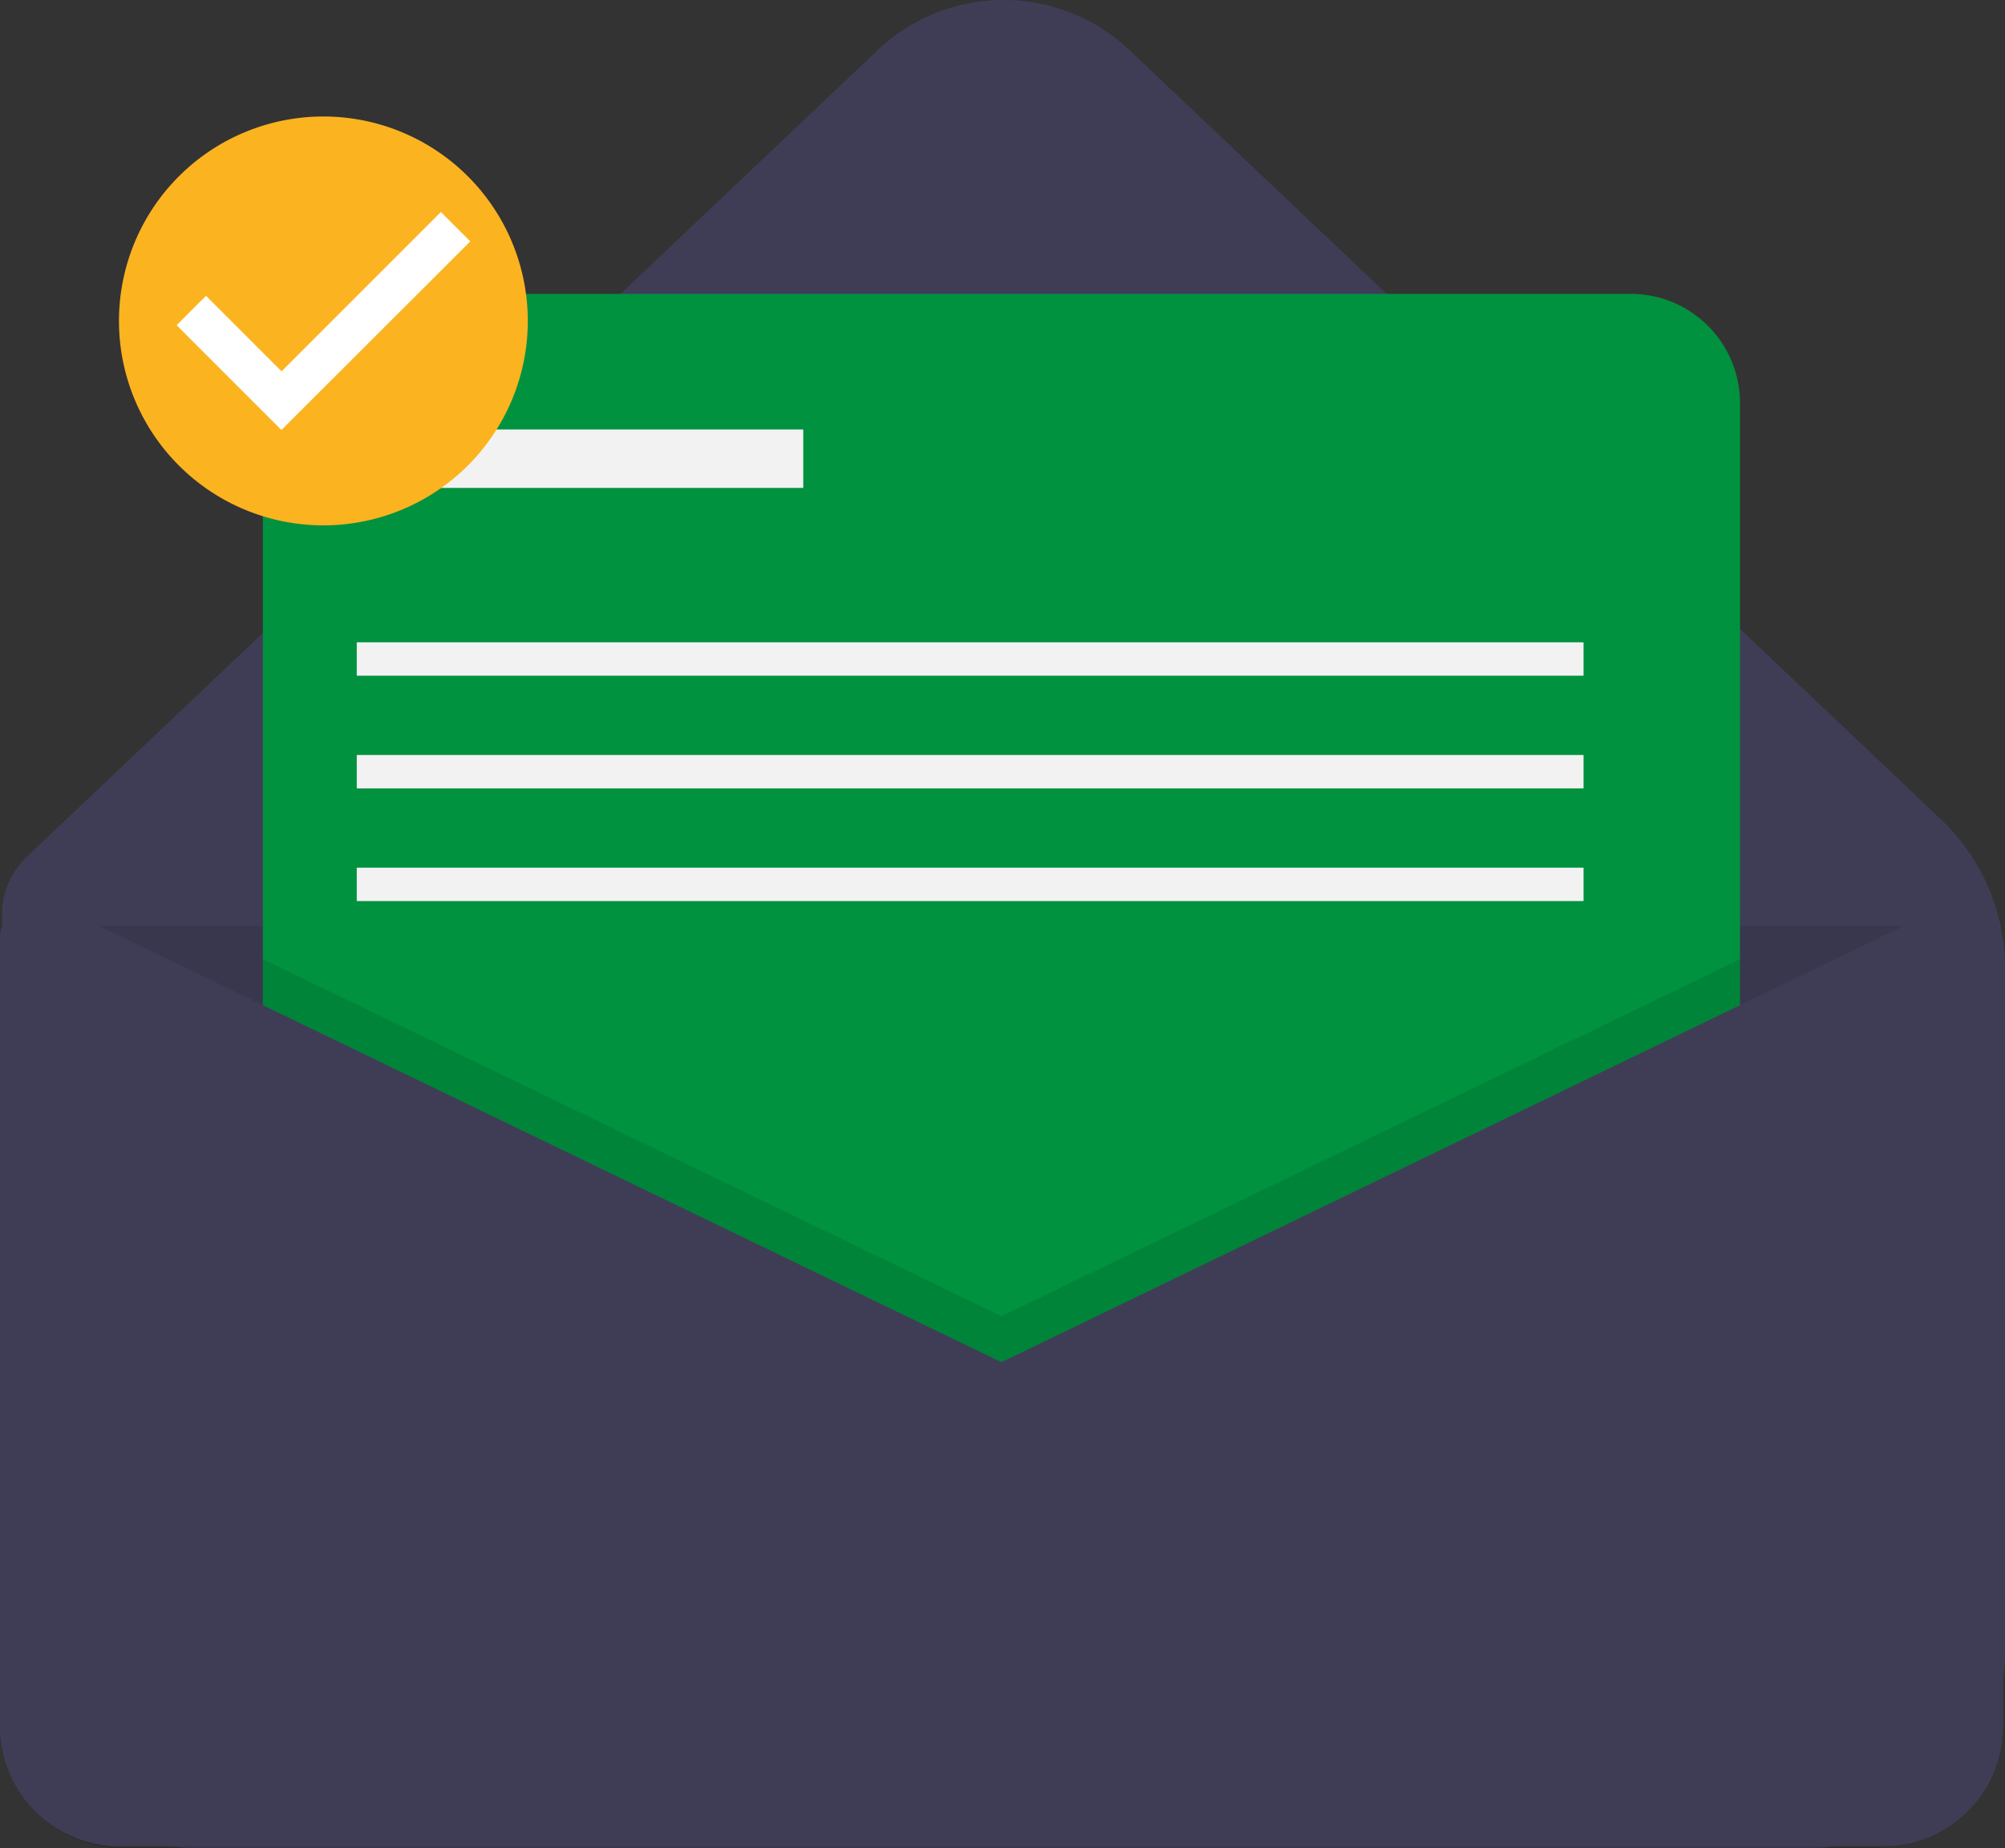 <svg xmlns="http://www.w3.org/2000/svg" width="135.361" height="124.773" viewBox="0 0 135.361 124.773">
  <rect x="0" y="0" width="135.361" height="124.773" fill="#333333" stroke="none"/>
  <g id="Group_403" data-name="Group 403" transform="translate(-240.454 -166.076)">
    <path id="Path_240" data-name="Path 240" d="M456.045,435.708H347.634a13.4,13.4,0,0,1-13.4-13.4V372.635a5.31,5.31,0,0,1,1.657-3.854l57.447-54.455a12.364,12.364,0,0,1,17.012,0l54.773,51.92a13.881,13.881,0,0,1,4.331,10.074V422.3a13.4,13.4,0,0,1-13.4,13.4Z" transform="translate(-93.635 -144.859)" fill="#3f3d56"/>
    <path id="Path_241" data-name="Path 241" d="M240.954,387.992H375.047v54.163a8.094,8.094,0,0,1-8.094,8.094h-117.9a8.094,8.094,0,0,1-8.094-8.094V387.992Z" transform="translate(-0.359 -159.4)" opacity="0.1"/>
    <path id="Path_242" data-name="Path 242" d="M333.73,521.351" transform="translate(-93.275 -295.999)" fill="none" stroke="#3f3d56" stroke-miterlimit="10" stroke-width="1"/>
    <path id="Path_267" data-name="Path 267" d="M7.375,0H92.349a7.375,7.375,0,0,1,7.375,7.375V92.349a7.375,7.375,0,0,1-7.375,7.375H7.375A7.375,7.375,0,0,1,0,92.349V7.375A7.375,7.375,0,0,1,7.375,0Z" transform="translate(258.202 185.913)" fill="#00923f"/>
    <path id="Path_243" data-name="Path 243" d="M403.179,395.942v54.806H303.454V395.942l49.862,24.1Z" transform="translate(-45.252 -165.111)" opacity="0.1"/>
    <path id="Path_244" data-name="Path 244" d="M401.339,557.955l-63.89-30.88a2.592,2.592,0,0,0-3.72,2.334v53.13a8.094,8.094,0,0,0,8.094,8.094H460.855a8.094,8.094,0,0,0,8.094-8.094v-52.22a3.163,3.163,0,0,0-4.54-2.848Z" transform="translate(-93.275 -299.925)" fill="#3f3d56"/>
    <rect id="Rectangle_158" data-name="Rectangle 158" width="27.889" height="3.944" transform="translate(266.794 195.068)" fill="#f2f2f2"/>
    <rect id="Rectangle_159" data-name="Rectangle 159" width="82.822" height="2.254" transform="translate(264.54 209.435)" fill="#f2f2f2"/>
    <rect id="Rectangle_160" data-name="Rectangle 160" width="82.822" height="2.254" transform="translate(264.54 217.042)" fill="#f2f2f2"/>
    <rect id="Rectangle_161" data-name="Rectangle 161" width="82.822" height="2.254" transform="translate(264.54 224.648)" fill="#f2f2f2"/>
    <ellipse id="Ellipse_35" data-name="Ellipse 35" cx="11.55" cy="11.571" rx="11.55" ry="11.571" transform="translate(250.737 175.912)" fill="#fff"/>
    <path id="Path_266" data-name="Path 266" d="M376.033,338.851a13.8,13.8,0,1,0,13.8,13.8A13.8,13.8,0,0,0,376.033,338.851ZM373.2,360.014l-7.074-7.074,1.984-1.984,5.1,5.1,10.758-10.758,1.984,1.984Z" transform="translate(-113.747 -164.911)" fill="#fcb320"/>
  </g>
</svg>
